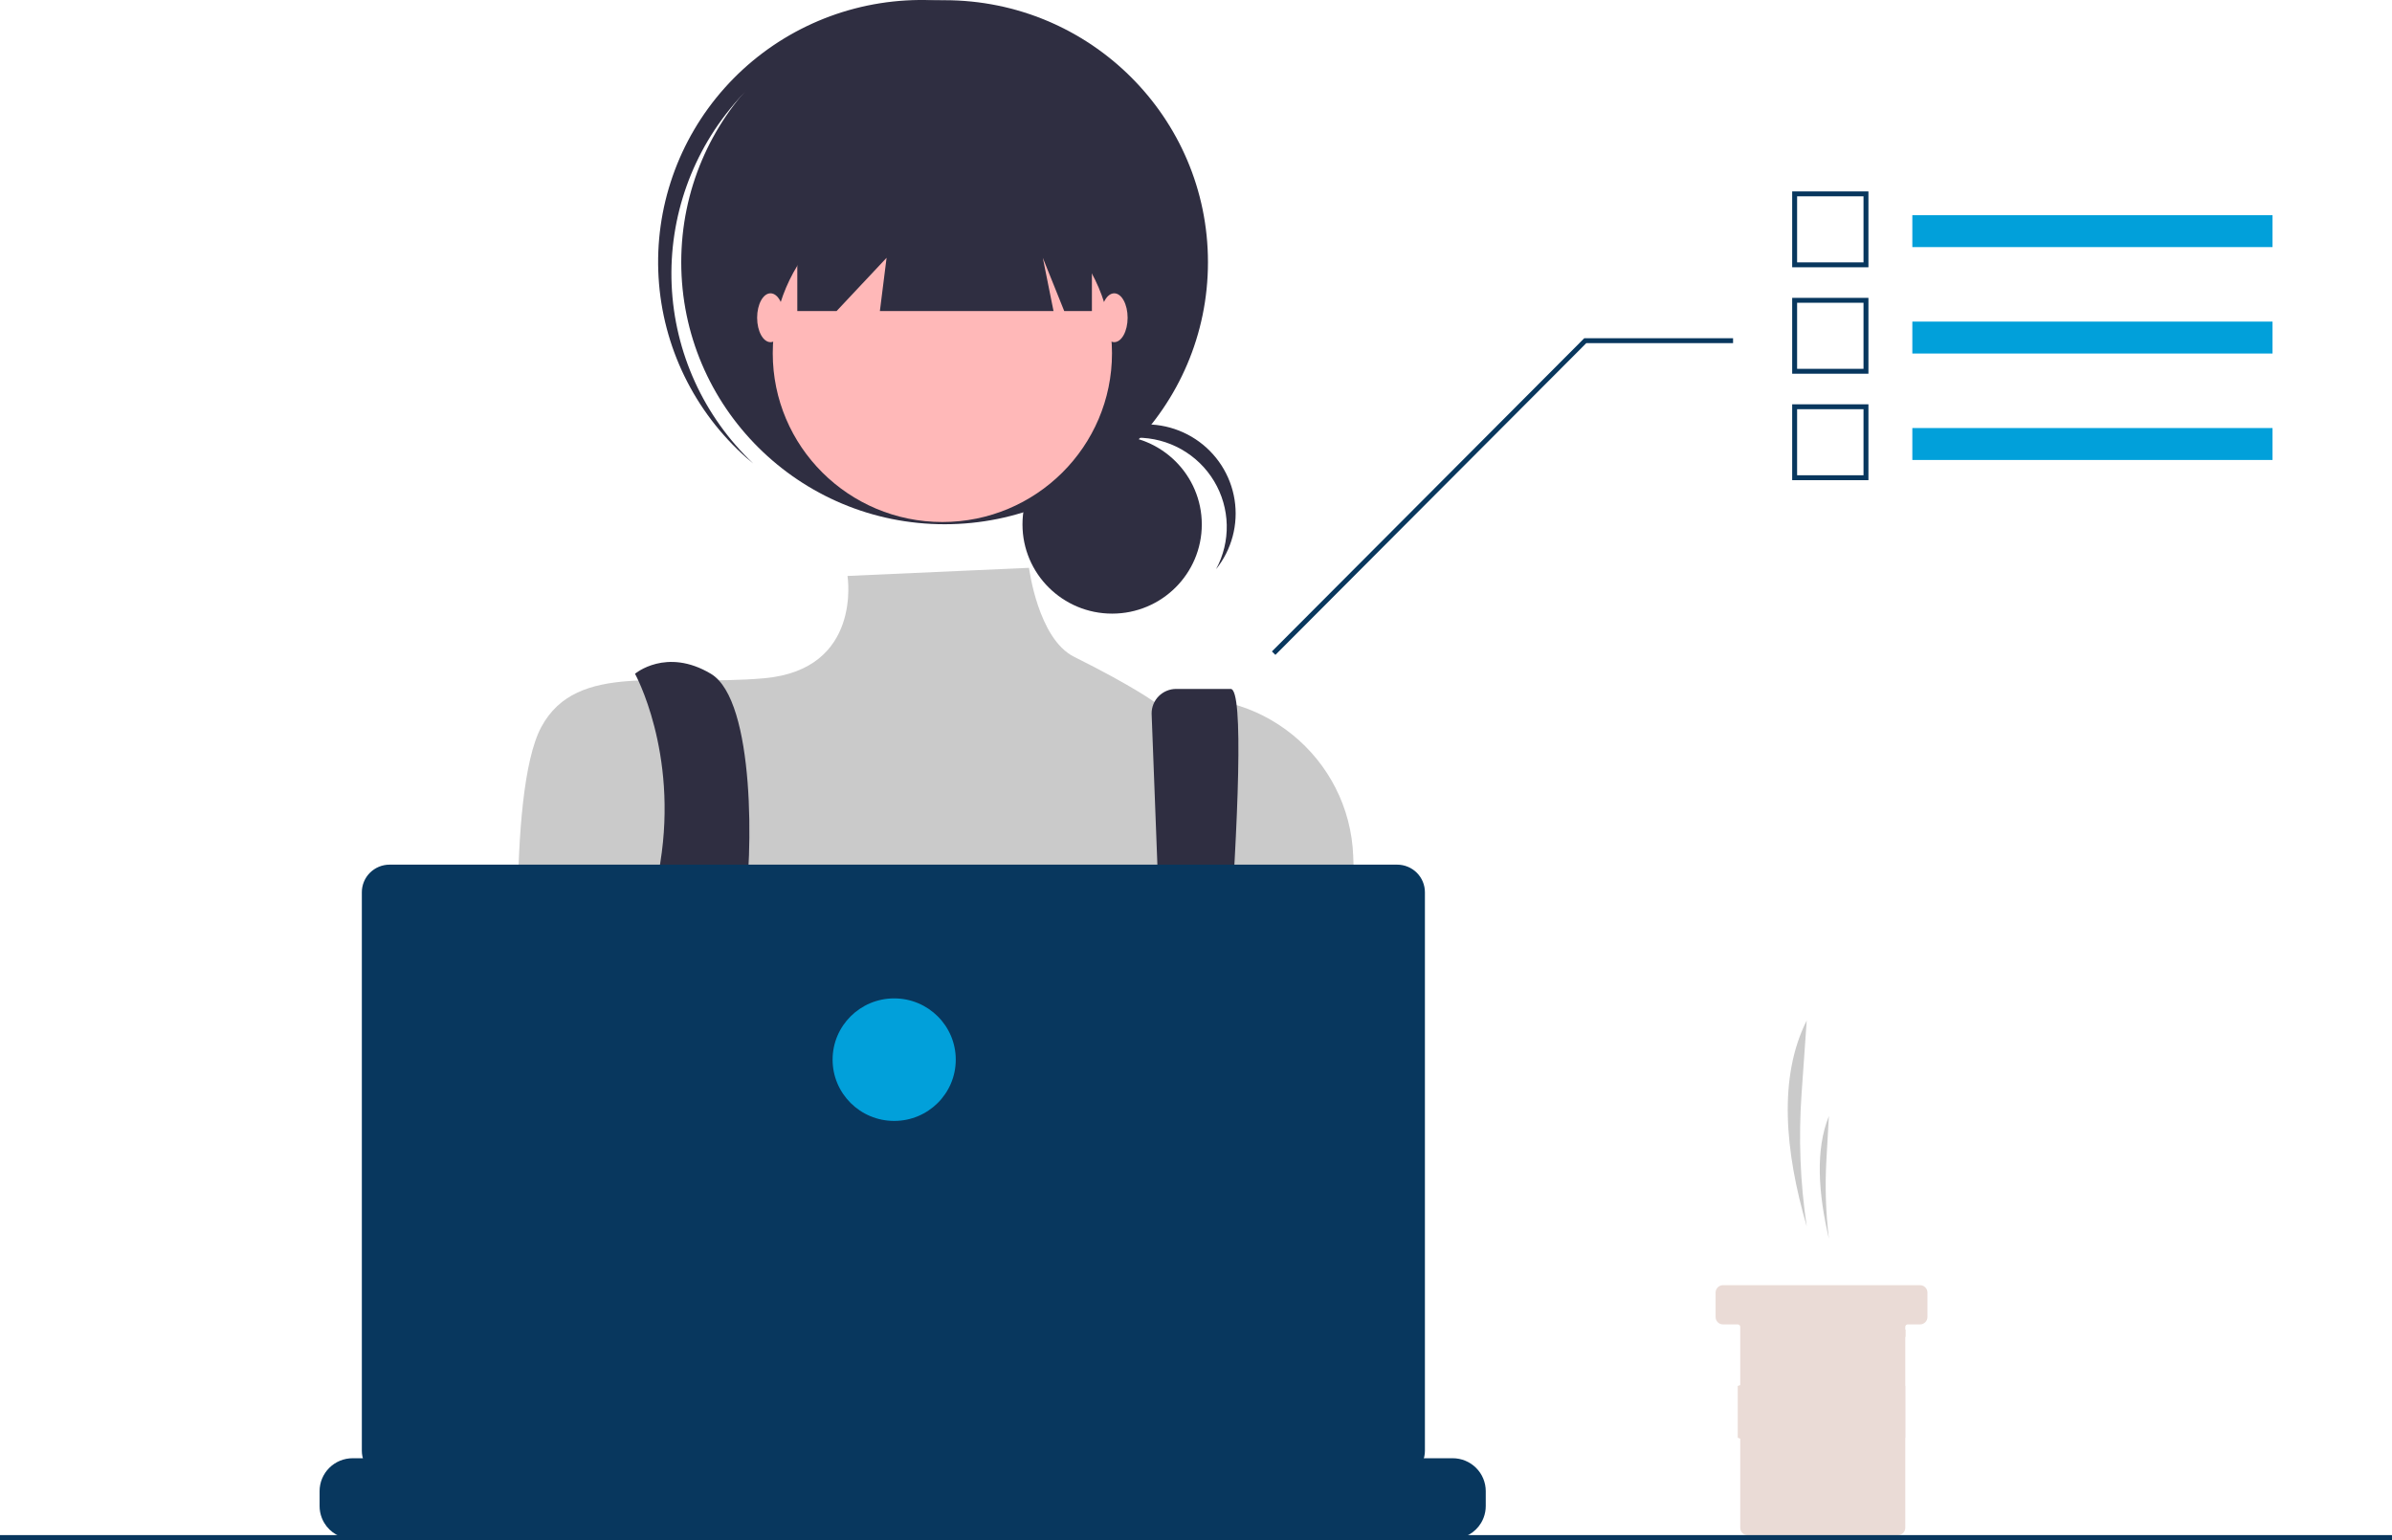 <svg width="500" height="322" viewBox="0 0 500 322" fill="none" xmlns="http://www.w3.org/2000/svg">
    <g clip-path="url(#clip0)">
        <path d="M377.661 256.422C376.292 247.245 375.931 237.948 376.583 228.694L377.661 213.378C371.718 225.146 373.061 240.635 377.661 256.422V256.422Z" fill="#CACACA"/>
        <path d="M382.295 258.984C381.636 253.508 381.463 247.985 381.776 242.479L382.295 233.362C379.436 240.367 380.082 249.587 382.295 258.984Z" fill="#CACACA"/>
        <path d="M402.894 270.258V275.383C402.892 275.79 402.728 276.18 402.439 276.467C402.15 276.755 401.758 276.918 401.349 276.92H398.775C398.707 276.92 398.64 276.933 398.577 276.959C398.515 276.984 398.458 277.022 398.41 277.07C398.362 277.117 398.324 277.174 398.299 277.236C398.273 277.298 398.26 277.365 398.26 277.432V319.452C398.258 319.859 398.094 320.248 397.805 320.536C397.516 320.824 397.124 320.987 396.715 320.989H365.306C364.896 320.988 364.504 320.826 364.214 320.538C363.924 320.25 363.761 319.859 363.761 319.452V277.432C363.761 277.297 363.706 277.167 363.61 277.071C363.513 276.975 363.383 276.92 363.246 276.92H360.157C359.747 276.92 359.355 276.758 359.065 276.469C358.775 276.181 358.612 275.79 358.612 275.383V270.258C358.612 270.057 358.652 269.856 358.729 269.67C358.807 269.483 358.92 269.314 359.064 269.171C359.207 269.028 359.378 268.915 359.565 268.838C359.753 268.76 359.954 268.721 360.157 268.721H401.349C401.759 268.722 402.151 268.885 402.44 269.173C402.73 269.461 402.893 269.851 402.894 270.258Z" fill="#EADBD6"/>
        <path d="M398.306 277.996H363.807V279.533H398.306V277.996Z" fill="#EADBD6"/>
        <path d="M398.26 300.617C386.716 305.371 375.046 305.424 363.246 300.617V289.787C374.606 285.99 386.9 285.99 398.26 289.787V300.617Z" fill="#EADBD6"/>
        <path d="M232.47 128.302C242.82 128.302 251.211 119.952 251.211 109.652C251.211 99.352 242.82 91.002 232.47 91.002C222.12 91.002 213.73 99.352 213.73 109.652C213.73 119.952 222.12 128.302 232.47 128.302Z" fill="#2F2E41"/>
        <path d="M237.691 91.515C240.935 91.516 244.122 92.354 246.943 93.947C249.763 95.541 252.12 97.835 253.782 100.607C255.445 103.378 256.356 106.531 256.427 109.758C256.498 112.985 255.727 116.175 254.189 119.017C255.813 116.994 256.997 114.656 257.663 112.152C258.33 109.649 258.466 107.035 258.061 104.477C257.656 101.918 256.721 99.472 255.314 97.293C253.907 95.115 252.059 93.252 249.888 91.823C247.718 90.395 245.272 89.432 242.707 88.996C240.142 88.56 237.513 88.66 234.989 89.291C232.465 89.922 230.101 91.069 228.047 92.66C225.993 94.25 224.295 96.249 223.06 98.528C224.812 96.34 227.037 94.572 229.571 93.358C232.104 92.144 234.88 91.514 237.691 91.515Z" fill="#2F2E41"/>
        <path d="M197.451 109.613C227.854 109.613 252.501 85.085 252.501 54.828C252.501 24.571 227.854 0.043 197.451 0.043C167.048 0.043 142.401 24.571 142.401 54.828C142.401 85.085 167.048 109.613 197.451 109.613Z" fill="#2F2E41"/>
        <path d="M154.246 20.836C163.732 10.22 176.991 3.686 191.225 2.614C205.459 1.543 219.555 6.016 230.538 15.092C230.088 14.666 229.642 14.237 229.175 13.823C218.262 4.177 203.946 -0.762 189.376 0.093C174.805 0.949 161.172 7.528 151.474 18.384C141.777 29.24 136.808 43.485 137.661 57.986C138.515 72.487 145.12 86.057 156.024 95.712C156.492 96.126 156.972 96.516 157.45 96.911C147.107 87.12 140.992 73.712 140.394 59.518C139.796 45.324 144.763 31.455 154.246 20.836Z" fill="#2F2E41"/>
        <path d="M196.985 109.148C216.566 109.148 232.44 93.351 232.44 73.863C232.44 54.376 216.566 38.578 196.985 38.578C177.403 38.578 161.529 54.376 161.529 73.863C161.529 93.351 177.403 109.148 196.985 109.148Z" fill="#FFB8B8"/>
        <path d="M215.097 118.727L177.154 120.425C177.154 120.425 180.321 139.952 159.794 141.809C139.267 143.667 120.606 138.095 113.142 152.024C105.677 165.952 108.895 215.547 108.895 215.547C108.895 215.547 122.89 265.689 134.087 273.118C145.283 280.546 243.253 270.332 243.253 270.332L284.254 218.811L282.866 179.077C282.141 158.329 263.105 142.751 242.604 146.59C242.201 146.666 241.796 146.747 241.387 146.834C241.387 146.834 236.883 143.484 224.525 137.335C216.968 133.574 215.097 118.727 215.097 118.727Z" fill="#CACACA"/>
        <path d="M132.736 140.881C132.736 140.881 141.754 157.165 138.021 180.379C134.289 203.593 149.949 252.689 149.949 252.689L161.145 249.904C161.145 249.904 153.681 201.619 155.547 190.476C157.413 179.333 157.928 146.452 148.597 140.881C139.267 135.309 132.736 140.881 132.736 140.881Z" fill="#2F2E41"/>
        <path d="M240.731 149.419L244.653 252.225L252.117 256.868C252.117 256.868 262.847 144.048 257.249 144.048H245.858C245.184 144.048 244.516 144.18 243.894 144.437C243.271 144.694 242.705 145.07 242.228 145.545C241.751 146.019 241.373 146.582 241.115 147.202C240.857 147.822 240.724 148.486 240.724 149.157C240.724 149.245 240.727 149.332 240.731 149.419Z" fill="#2F2E41"/>
        <path d="M155.08 250.368C157.657 250.368 159.746 248.29 159.746 245.725C159.746 243.161 157.657 241.083 155.08 241.083C152.504 241.083 150.415 243.161 150.415 245.725C150.415 248.29 152.504 250.368 155.08 250.368Z" fill="#5DA2D5"/>
        <path d="M248.385 255.011C250.962 255.011 253.05 252.932 253.05 250.368C253.05 247.804 250.962 245.725 248.385 245.725C245.809 245.725 243.72 247.804 243.72 250.368C243.72 252.932 245.809 255.011 248.385 255.011Z" fill="#5DA2D5"/>
        <path d="M166.661 29.756V65.041H174.872L185.322 53.899L183.922 65.041H220.217L217.978 53.899L222.457 65.041H228.242V29.756H166.661Z" fill="#2F2E41"/>
        <path d="M161.062 71.542C162.608 71.542 163.861 69.255 163.861 66.435C163.861 63.614 162.608 61.328 161.062 61.328C159.516 61.328 158.263 63.614 158.263 66.435C158.263 69.255 159.516 71.542 161.062 71.542Z" fill="#FFB8B8"/>
        <path d="M232.907 71.542C234.453 71.542 235.706 69.255 235.706 66.435C235.706 63.614 234.453 61.328 232.907 61.328C231.361 61.328 230.108 63.614 230.108 66.435C230.108 69.255 231.361 71.542 232.907 71.542Z" fill="#FFB8B8"/>
        <path d="M310.566 311.785V314.895C310.568 315.749 310.409 316.595 310.098 317.391C309.959 317.745 309.792 318.088 309.598 318.415C308.984 319.441 308.114 320.289 307.071 320.879C306.029 321.468 304.85 321.778 303.651 321.777H73.72C72.521 321.778 71.342 321.468 70.3 320.879C69.257 320.289 68.386 319.441 67.773 318.415C67.579 318.088 67.412 317.745 67.273 317.391C66.962 316.595 66.803 315.749 66.805 314.895V311.785C66.805 310.881 66.983 309.986 67.33 309.152C67.677 308.317 68.186 307.558 68.828 306.919C69.47 306.28 70.232 305.773 71.071 305.427C71.909 305.081 72.808 304.903 73.716 304.903H86.974V303.453C86.974 303.415 86.981 303.378 86.995 303.343C87.01 303.308 87.031 303.277 87.058 303.25C87.084 303.223 87.116 303.202 87.151 303.188C87.186 303.173 87.223 303.166 87.261 303.166H94.177C94.254 303.166 94.327 303.196 94.381 303.249C94.435 303.303 94.465 303.376 94.466 303.452V304.903H98.785V303.453C98.785 303.415 98.793 303.378 98.807 303.343C98.822 303.308 98.843 303.277 98.87 303.25C98.896 303.223 98.928 303.202 98.963 303.188C98.998 303.173 99.035 303.166 99.073 303.166H105.989C106.065 303.166 106.139 303.196 106.193 303.249C106.247 303.303 106.277 303.376 106.277 303.452V304.903H110.603V303.453C110.603 303.415 110.61 303.378 110.624 303.343C110.639 303.308 110.66 303.277 110.687 303.25C110.713 303.223 110.745 303.202 110.78 303.188C110.815 303.173 110.852 303.166 110.89 303.166H117.806C117.882 303.166 117.956 303.196 118.01 303.249C118.064 303.303 118.094 303.376 118.094 303.452V304.903H122.415V303.453C122.414 303.415 122.422 303.378 122.436 303.343C122.451 303.308 122.472 303.277 122.499 303.25C122.525 303.223 122.557 303.202 122.592 303.188C122.627 303.173 122.664 303.166 122.702 303.166H129.618C129.694 303.166 129.768 303.196 129.822 303.249C129.876 303.303 129.906 303.376 129.906 303.452V304.903H134.226V303.453C134.226 303.415 134.234 303.378 134.248 303.343C134.263 303.308 134.284 303.277 134.31 303.25C134.337 303.223 134.369 303.202 134.404 303.188C134.439 303.173 134.476 303.166 134.514 303.166H141.43C141.506 303.166 141.58 303.196 141.634 303.249C141.688 303.303 141.718 303.376 141.718 303.452V304.903H146.044V303.453C146.043 303.415 146.051 303.378 146.065 303.343C146.08 303.308 146.101 303.277 146.128 303.25C146.154 303.223 146.186 303.202 146.221 303.188C146.256 303.173 146.293 303.166 146.331 303.166H153.247C153.323 303.166 153.397 303.196 153.451 303.249C153.505 303.303 153.535 303.376 153.535 303.452V304.903H157.855V303.453C157.855 303.415 157.863 303.378 157.877 303.343C157.892 303.308 157.913 303.277 157.939 303.25C157.966 303.223 157.998 303.202 158.033 303.188C158.068 303.173 158.105 303.166 158.143 303.166H212.312C212.35 303.166 212.387 303.173 212.422 303.187C212.457 303.202 212.489 303.223 212.516 303.249C212.542 303.276 212.564 303.307 212.578 303.342C212.593 303.377 212.6 303.414 212.6 303.452V304.903H216.925V303.453C216.925 303.415 216.933 303.378 216.947 303.343C216.962 303.308 216.983 303.277 217.009 303.25C217.036 303.223 217.068 303.202 217.103 303.188C217.138 303.173 217.175 303.166 217.213 303.166H224.129C224.205 303.166 224.278 303.197 224.332 303.251C224.386 303.304 224.417 303.377 224.417 303.453V304.903H228.737V303.453C228.737 303.415 228.745 303.378 228.759 303.343C228.774 303.308 228.795 303.277 228.821 303.25C228.848 303.223 228.88 303.202 228.915 303.188C228.95 303.173 228.987 303.166 229.025 303.166H235.941C235.979 303.166 236.016 303.173 236.051 303.187C236.086 303.202 236.118 303.223 236.145 303.249C236.171 303.276 236.193 303.307 236.207 303.342C236.222 303.377 236.229 303.414 236.229 303.452V304.903H240.549V303.453C240.549 303.415 240.557 303.378 240.571 303.343C240.585 303.308 240.607 303.277 240.633 303.25C240.66 303.223 240.692 303.202 240.727 303.188C240.761 303.173 240.799 303.166 240.837 303.166H247.753C247.791 303.166 247.828 303.173 247.863 303.187C247.898 303.202 247.93 303.223 247.957 303.249C247.983 303.276 248.005 303.307 248.019 303.342C248.034 303.377 248.041 303.414 248.041 303.452V304.903H252.366V303.453C252.366 303.415 252.374 303.378 252.388 303.343C252.403 303.308 252.424 303.277 252.45 303.25C252.477 303.223 252.509 303.202 252.544 303.188C252.579 303.173 252.616 303.166 252.654 303.166H259.57C259.646 303.167 259.718 303.197 259.771 303.251C259.824 303.305 259.854 303.377 259.853 303.453V304.903H264.178V303.453C264.178 303.415 264.186 303.378 264.2 303.343C264.214 303.308 264.236 303.277 264.262 303.25C264.289 303.223 264.321 303.202 264.356 303.188C264.391 303.173 264.428 303.166 264.466 303.166H271.382C271.42 303.166 271.457 303.173 271.492 303.187C271.527 303.202 271.559 303.223 271.586 303.249C271.612 303.276 271.634 303.307 271.648 303.342C271.663 303.377 271.67 303.414 271.67 303.452V304.903H275.99V303.453C275.99 303.415 275.998 303.378 276.012 303.343C276.026 303.308 276.048 303.277 276.074 303.25C276.101 303.223 276.133 303.202 276.167 303.188C276.202 303.173 276.24 303.166 276.278 303.166H283.194C283.232 303.166 283.269 303.173 283.304 303.187C283.339 303.202 283.371 303.223 283.397 303.249C283.424 303.276 283.445 303.307 283.46 303.342C283.475 303.377 283.482 303.414 283.482 303.452V304.903H303.651C305.484 304.902 307.243 305.627 308.54 306.917C309.837 308.207 310.566 309.956 310.566 311.781L310.566 311.785Z" fill="#08375E"/>
        <path d="M500 320.975H0V322H500V320.975Z" fill="#08375E"/>
        <path d="M292.051 180.791H81.433C80.671 180.791 79.918 180.94 79.214 181.23C78.511 181.52 77.872 181.945 77.334 182.48C76.795 183.016 76.368 183.652 76.077 184.352C75.785 185.052 75.636 185.802 75.636 186.56V303.348C75.636 304.878 76.246 306.345 77.334 307.427C78.421 308.509 79.895 309.117 81.433 309.117H292.051C293.589 309.117 295.063 308.509 296.151 307.427C297.238 306.345 297.849 304.878 297.849 303.348V186.56C297.849 185.03 297.238 183.562 296.151 182.48C295.063 181.398 293.589 180.791 292.051 180.791Z" fill="#08375E"/>
        <path d="M186.911 234.375C194.02 234.375 199.783 228.639 199.783 221.564C199.783 214.489 194.02 208.754 186.911 208.754C179.801 208.754 174.038 214.489 174.038 221.564C174.038 228.639 179.801 234.375 186.911 234.375Z" fill="#01A0DA"/>
        <path d="M266.599 136.93L331.583 71.748H362.263V70.723H331.153L331.002 70.875L265.867 136.21L266.599 136.93Z" fill="#08375E"/>
        <path d="M475.027 44.987H399.736V51.664H475.027V44.987Z" fill="#01A0DA"/>
        <path d="M390.559 55.886H374.62V40.023H390.559V55.886ZM375.65 54.861H389.53V41.048H375.65L375.65 54.861Z" fill="#08375E"/>
        <path d="M475.027 67.243H399.736V73.92H475.027V67.243Z" fill="#01A0DA"/>
        <path d="M390.559 78.142H374.62V62.28H390.559V78.142ZM375.65 77.117H389.53V63.305H375.65L375.65 77.117Z" fill="#08375E"/>
        <path d="M475.027 89.499H399.736V96.176H475.027V89.499Z" fill="#01A0DA"/>
        <path d="M390.559 100.398H374.62V84.536H390.559V100.398ZM375.65 99.373H389.53V85.561H375.65L375.65 99.373Z" fill="#08375E"/>
    </g>
    <defs>
        <clipPath id="clip0">
            <rect width="500" height="322" fill="white"/>
        </clipPath>
    </defs>
</svg>
